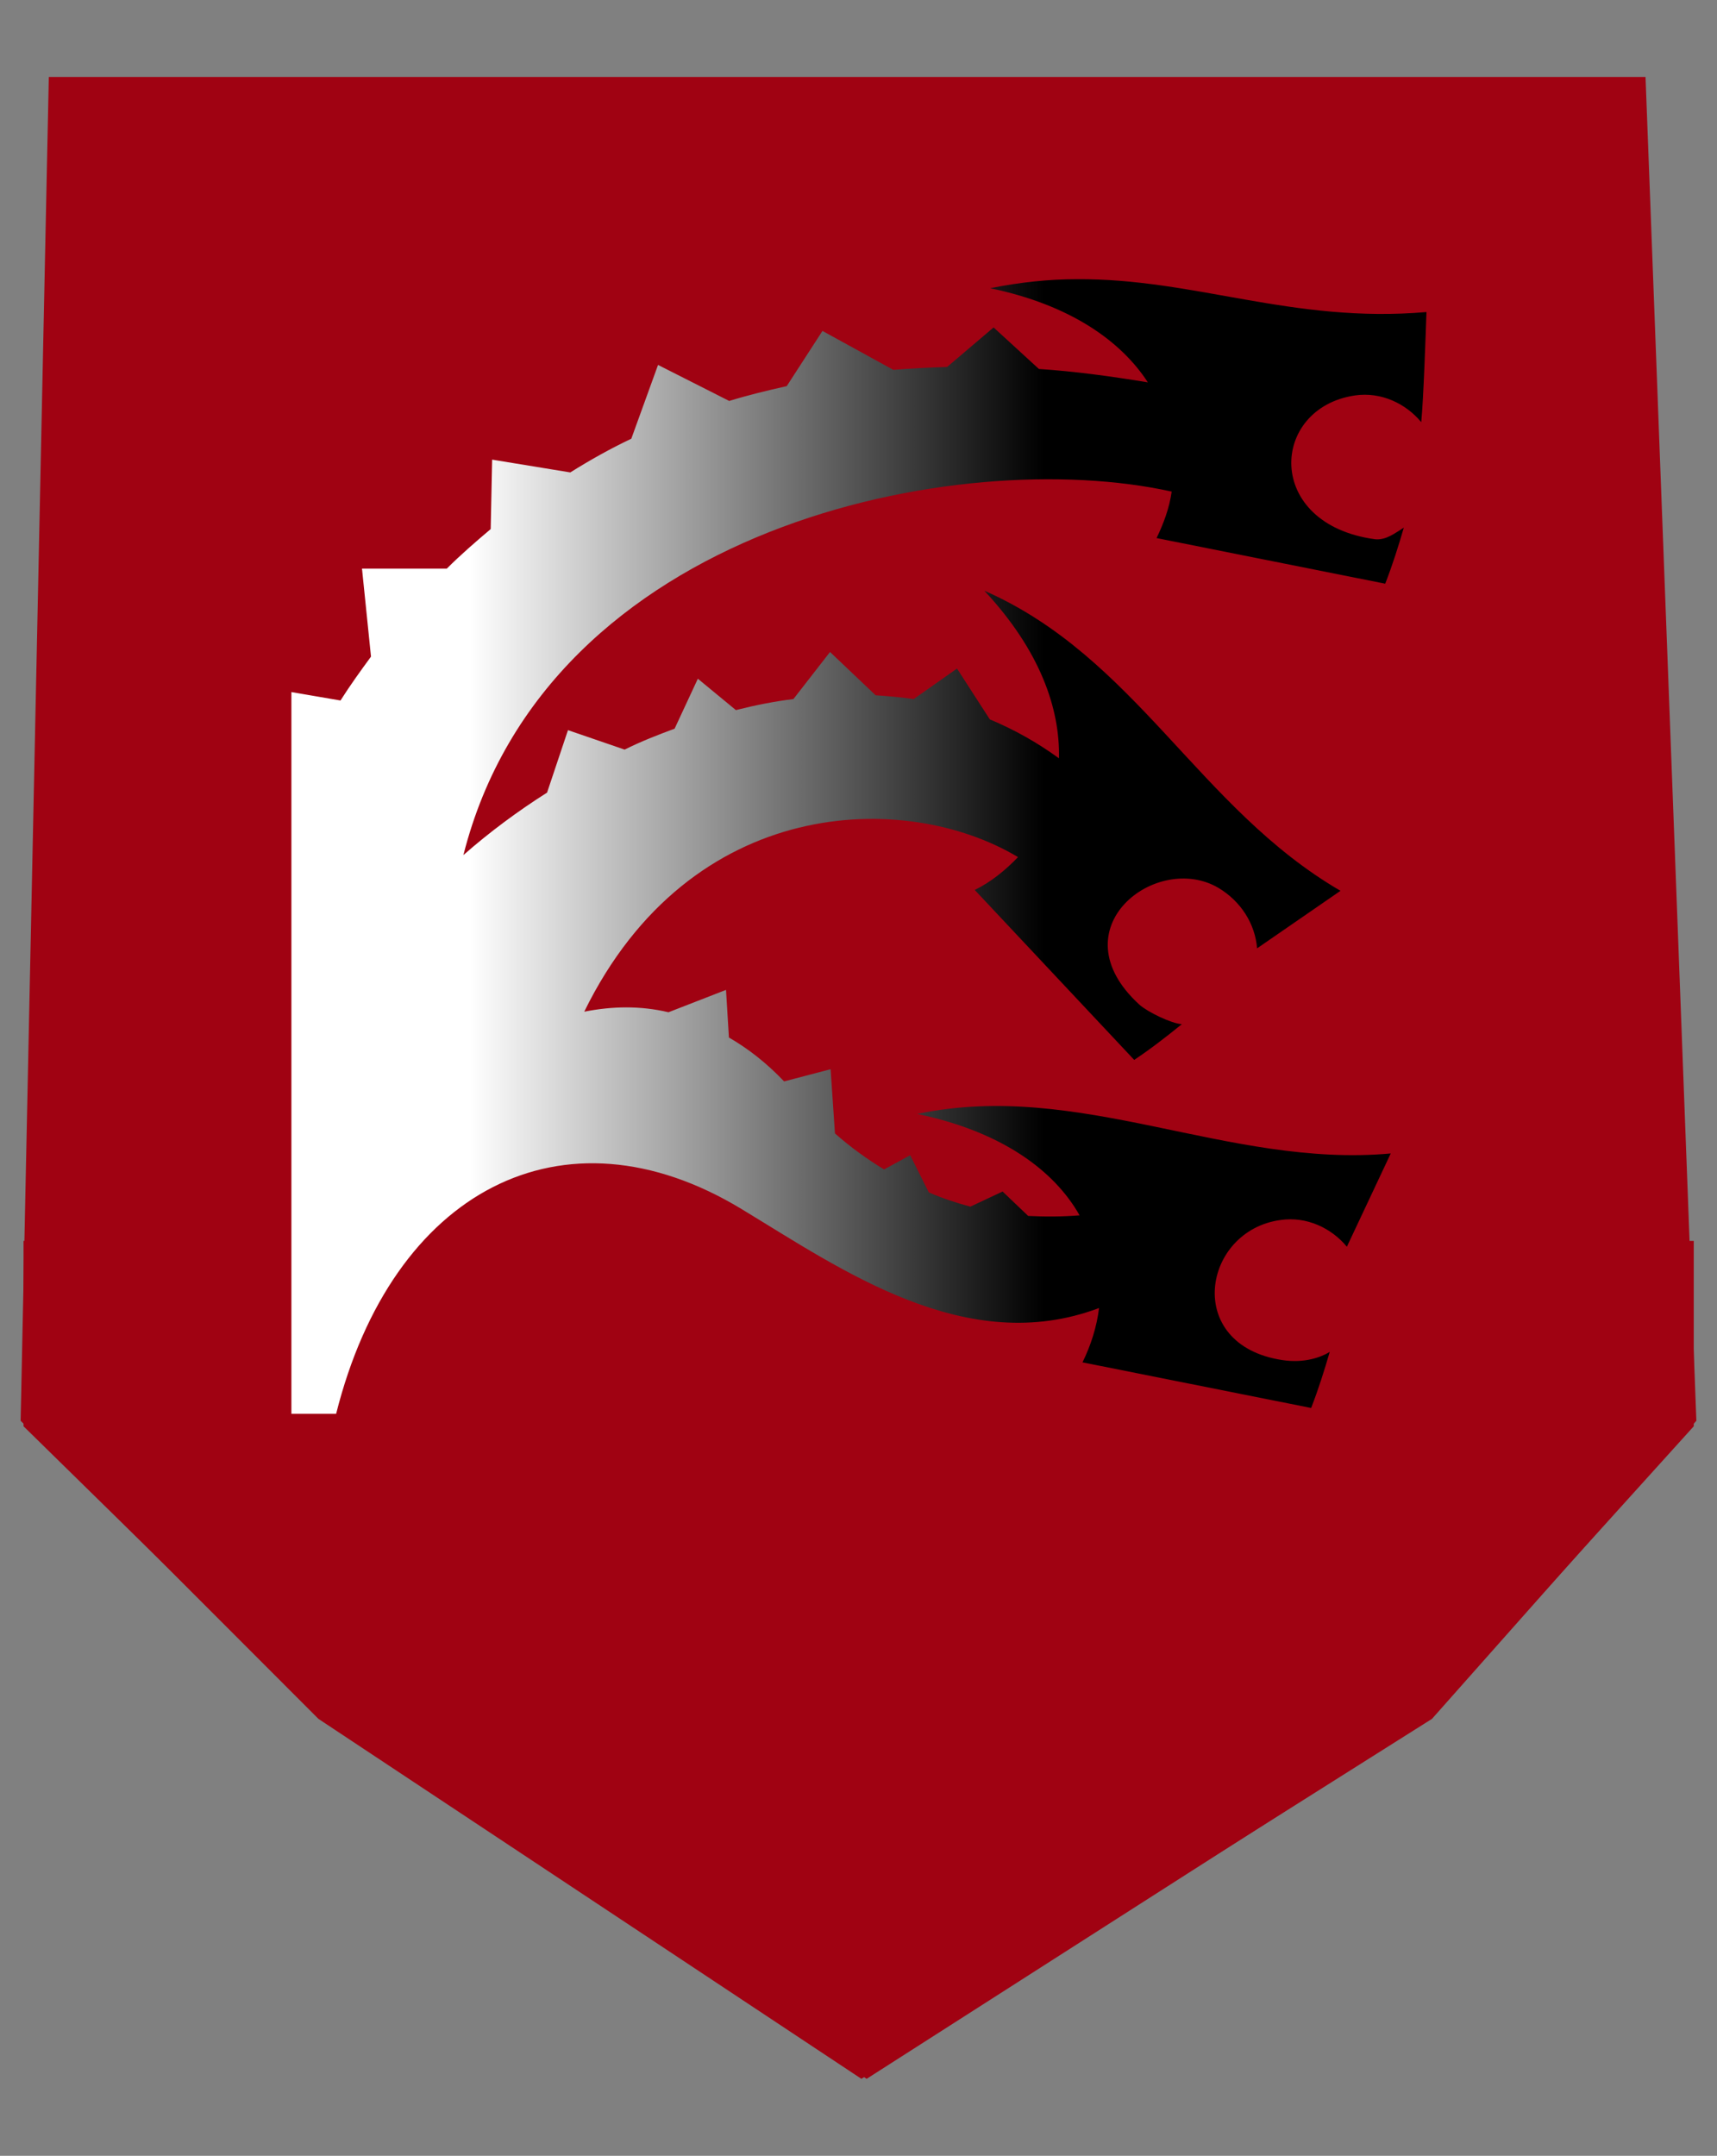<?xml version="1.0" encoding="utf-8"?>
<!-- Generator: Adobe Illustrator 25.0.0, SVG Export Plug-In . SVG Version: 6.00 Build 0)  -->
<svg version="1.1" id="Layer_1" xmlns="http://www.w3.org/2000/svg" xmlns:xlink="http://www.w3.org/1999/xlink" x="0px" y="0px"
	 viewBox="0 0 591 742" style="enable-background:new 0 0 591 742;" xml:space="preserve">
<rect x="0" y="0" width="591" height="742" fill="#808080" stroke="none"/>
<style type="text/css">
	.st0{fill:#A00212;}
	.st1{fill-rule:evenodd;clip-rule:evenodd;fill:url(#SVGID_1_);}
</style>
<g>
	<path class="st0" d="M7.1,489l9.7-462.5h549.6L583.9,489l-91,102.6L296.5,715.5L109.6,591.6L7.1,489z"/>
	<path class="st0" d="M582.9,427.1H8.1v63.8l98.7,96.8l191.5,127.8L492,591.6l91-100.7v-63.8H582.9z"/>
	
		<linearGradient id="SVGID_1_" gradientUnits="userSpaceOnUse" x1="100.379" y1="452.645" x2="490.399" y2="452.645" gradientTransform="matrix(1 0 0 -1 0 744)">
		<stop  offset="0.157" style="stop-color:#FFFFFF"/>
		<stop  offset="0.664" style="stop-color:#000000"/>
	</linearGradient>
	<path class="st1" d="M370.6,96.1c-9.5,0-19.3,1-29.8,3.1c27.5,5.7,45,18.1,54.3,32.4c-12.8-2.1-25.2-3.8-37.5-4.6l-15.6-14.3
		l-16,13.6c-6.4,0.2-12.4,0.5-18.5,1l-24.4-13.4l-12.3,19c-6.7,1.5-13.3,3.1-19.8,5.1l-24.5-12.4l-9.2,25.4
		c-7.2,3.4-14.3,7.4-21,11.6l-26.9-4.4l-0.5,23.9c-5.2,4.4-10.3,8.8-15.1,13.6h-29.2l3.1,30.3c-3.6,4.9-7.2,9.9-10.5,15.1l-16.9-2.9
		v32.6l0,0v215.8h15.4c19.3-76.8,78-107.7,139.5-70.5c34.7,21,77.4,51.3,123.1,34.1c-0.8,6.5-2.8,12.8-5.7,18.7l78.7,15.7
		c2.5-6.4,4.6-13.1,6.4-19.3c-2.9,1.8-8.7,4-16.4,2.8c-34.1-5.2-27.4-44.6-0.5-48.2c9-1.3,17.5,2.8,22.8,9.2l15.1-32.1
		c-56.2,5.1-107-25.4-163-13.6c29.2,6.1,47.2,19.5,55.9,34.9c-6.1,0.5-12,0.5-17.7,0.2l-8.8-8.4l-11.1,5.2
		c-4.9-1.3-9.7-2.9-14.3-4.9l-6.4-12.8l-9,4.9c-5.9-3.6-11.6-7.7-16.9-12.4l-1.5-22.1l-16,4.2c-6.1-6.4-12.4-11.3-19-15.1l-1-16.4
		l-19.8,7.7c-9.7-2.3-19.3-2.1-29-0.2c36.6-74.7,110.6-76.4,149.3-53.2c-4.4,4.6-9.5,8.7-14.9,11.3l54.9,58.5
		c5.7-3.8,11.1-8,16.4-12.3c-3.6-0.2-11.8-4.2-14.6-6.7c-28.7-26.2,5.9-52.8,27.2-40.2c7.7,4.6,12.6,12.3,13.3,20.8l28.7-19.8
		c-48.8-28.4-70.3-80.3-122.6-103.3c19.2,20.6,26.1,40.6,25.7,57.7c-7.4-5.4-15.4-9.9-23.8-13.4l-11.3-17.5l-14.9,10.5
		c-4.2-0.6-8.7-1-13.1-1.3l-15.7-14.9l-12.6,16.2c-6.5,0.8-13.1,2.1-19.8,3.8l-13.1-10.8l-8,17.2c-5.7,2.1-11.6,4.4-17.2,7.2
		l-19.5-6.7l-7.2,21.5c-10.1,6.4-19.8,13.6-28.8,21.5C188.2,180.8,330.4,153,403.3,169.2c-0.8,5.7-2.8,11-5.2,16l78.7,15.7
		c2.5-6.4,4.6-13.1,6.4-19.3c-2.9,1.8-6.1,4.4-9.9,4c-38.3-5.2-36.2-45.2-6.9-49.5c9-1.3,17.5,2.8,22.8,9.2
		c0.8-8.4,1.5-29.5,1.8-37.9C444.8,111.4,411.4,95.8,370.6,96.1L370.6,96.1z"/>
</g>
</svg>
